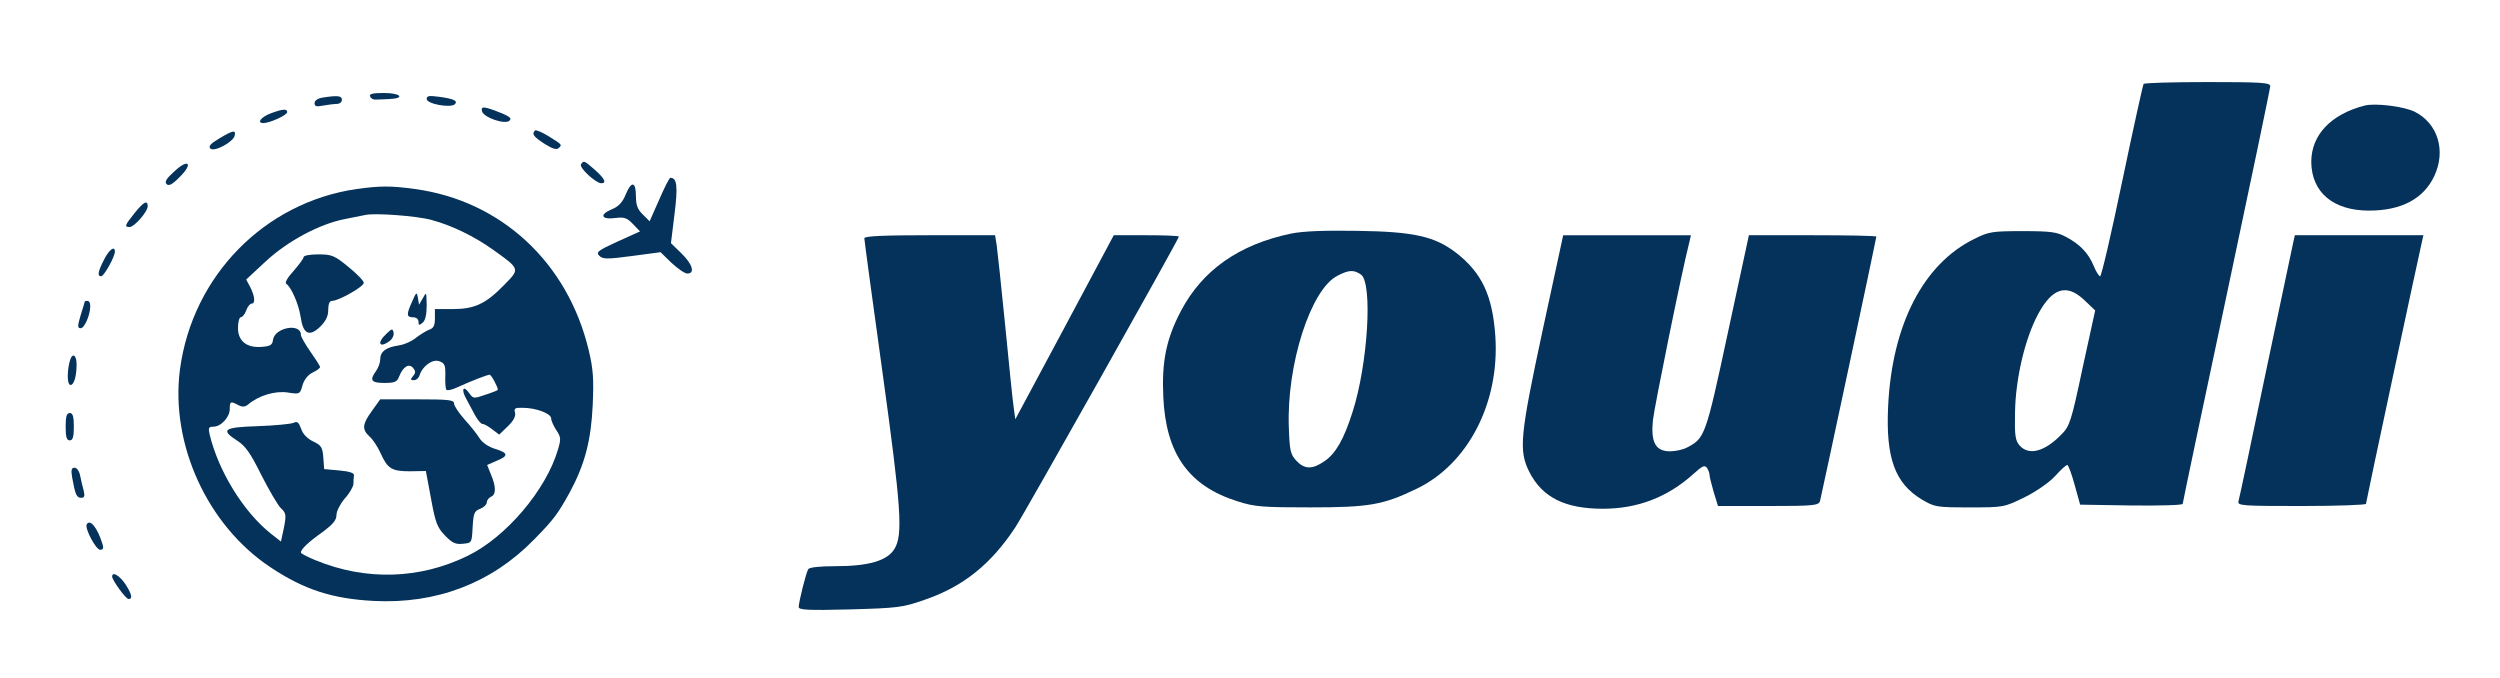 <svg xmlns="http://www.w3.org/2000/svg" version="1.0" width="914pt" height="248pt" viewBox="0 0 914 248" preserveAspectRatio="xMidYMid meet">

<g transform="translate(0,248) scale(0.1,-0.1)" fill="#04325B" stroke="none">
<path d="M7837 2173 c-3 -5 -38 -164 -78 -355 -40 -192 -76 -348 -81 -348 -4 0 -15 17 -23 37 -20 48 -50 79 -100 106 -35 19 -56 22 -160 22 -111 0 -124 -2 -176 -28 -187 -91 -302 -314 -316 -613 -9 -188 25 -281 123 -340 47 -28 54 -29 175 -29 124 0 125 0 201 37 44 22 91 55 112 78 20 22 39 40 44 40 4 0 16 -33 27 -73 l20 -72 188 -3 c103 -1 187 1 187 6 0 4 72 347 160 760 88 414 160 759 160 767 0 13 -33 15 -229 15 -127 0 -232 -3 -234 -7z m-217 -790 l40 -38 -46 -210 c-41 -194 -47 -213 -77 -243 -61 -63 -119 -79 -153 -41 -16 18 -19 36 -17 123 2 122 36 267 84 357 52 97 105 113 169 52z" />
<path d="M1353 2128 c2 -7 11 -13 20 -12 10 0 33 1 52 2 58 3 39 22 -21 22 -40 0 -55 -3 -51 -12z" />
<path d="M1178 2123 c-17 -3 -28 -11 -28 -20 0 -12 7 -14 31 -9 17 3 40 6 50 6 11 0 19 7 19 15 0 15 -15 17 -72 8z" />
<path d="M1560 2118 c0 -18 88 -34 103 -19 12 12 -4 20 -57 27 -37 5 -46 4 -46 -8z" />
<path d="M8645 2094 c-124 -32 -195 -108 -195 -206 1 -111 80 -178 211 -178 118 0 200 43 239 127 43 92 13 191 -71 234 -39 20 -145 33 -184 23z" />
<path d="M1762 2074 c4 -23 85 -51 101 -35 8 8 1 14 -24 25 -69 28 -81 29 -77 10z" />
<path d="M991 2066 c-36 -13 -54 -36 -28 -36 23 0 87 29 87 40 0 13 -16 12 -59 -4z" />
<path d="M1956 2003 c-13 -13 -5 -23 35 -49 29 -18 44 -23 52 -15 12 12 14 11 -39 44 -23 14 -45 23 -48 20z" />
<path d="M802 1974 c-32 -19 -41 -29 -33 -37 14 -14 84 24 89 47 5 22 -6 20 -56 -10z" />
<path d="M637 1853 c-29 -26 -36 -38 -28 -46 8 -8 21 -2 48 26 51 50 32 69 -20 20z" />
<path d="M2124 1879 c-7 -12 53 -68 74 -69 21 0 13 17 -23 49 -40 35 -41 35 -51 20z" />
<path d="M2410 1750 l-35 -79 -25 25 c-19 18 -25 35 -25 66 0 54 -16 58 -37 8 -12 -30 -26 -45 -53 -56 -45 -19 -36 -38 15 -31 32 4 42 1 64 -22 l26 -27 -82 -37 c-72 -33 -80 -39 -67 -52 13 -13 28 -13 119 -1 l105 14 40 -39 c23 -21 48 -39 58 -39 29 0 19 34 -21 73 l-39 38 13 106 c13 102 9 133 -15 133 -4 0 -22 -36 -41 -80z" />
<path d="M1304 1789 c-337 -49 -600 -317 -646 -659 -36 -273 100 -571 331 -724 123 -82 226 -115 377 -123 229 -12 431 65 586 224 73 74 88 95 131 173 55 102 78 189 84 320 4 94 2 131 -15 201 -77 320 -320 545 -635 588 -89 12 -126 12 -213 0z m273 -113 c75 -20 157 -60 227 -110 98 -70 97 -69 40 -127 -68 -70 -109 -89 -189 -89 l-65 0 0 -34 c0 -26 -5 -36 -20 -41 -11 -4 -32 -17 -48 -29 -15 -13 -44 -26 -65 -29 -47 -7 -67 -23 -67 -51 0 -12 -7 -31 -15 -42 -25 -34 -18 -44 30 -44 38 0 47 4 54 23 14 36 36 50 51 32 10 -12 10 -18 0 -30 -10 -12 -10 -15 3 -15 9 0 18 8 21 18 11 35 49 61 73 51 19 -7 22 -15 21 -53 -1 -25 1 -48 4 -51 4 -4 21 0 40 9 50 23 110 46 118 46 6 0 30 -44 30 -55 0 -2 -20 -10 -45 -18 -43 -15 -45 -15 -60 6 -21 30 -30 14 -11 -20 8 -15 23 -43 32 -60 10 -18 22 -33 28 -33 6 0 22 -9 36 -20 l25 -19 31 30 c21 20 30 37 27 50 -5 16 0 19 28 18 49 0 104 -21 104 -39 0 -8 9 -28 19 -43 17 -25 17 -33 6 -70 -43 -148 -190 -321 -330 -389 -175 -86 -373 -92 -557 -16 -29 12 -53 24 -53 28 0 12 26 37 78 74 39 29 52 44 52 63 0 14 14 41 30 60 17 18 31 43 32 53 0 11 1 26 2 33 1 8 -19 14 -54 17 l-55 5 -3 42 c-3 37 -7 45 -37 59 -21 10 -38 27 -44 46 -9 24 -14 29 -28 22 -10 -4 -69 -10 -130 -12 -126 -4 -138 -13 -76 -53 30 -19 49 -46 88 -125 28 -55 60 -110 71 -121 20 -19 21 -25 12 -72 l-11 -51 -38 30 c-99 79 -191 228 -223 363 -5 23 -3 27 14 27 28 0 60 35 60 65 0 28 3 29 31 14 16 -8 25 -7 37 3 38 32 98 50 144 43 44 -7 45 -6 54 27 6 20 20 38 37 46 15 7 27 16 27 20 0 4 -16 29 -35 56 -19 27 -35 55 -35 62 0 44 -95 27 -102 -18 -2 -19 -10 -24 -40 -26 -56 -5 -88 21 -88 69 0 22 5 39 10 39 6 0 15 11 20 25 5 14 14 25 20 25 14 0 12 26 -5 60 l-15 28 72 67 c80 74 196 136 288 154 30 6 64 13 75 15 34 8 187 -3 242 -18z" />
<path d="M1110 1540 c0 -5 -17 -28 -37 -51 -22 -24 -33 -43 -26 -47 18 -12 45 -74 52 -120 9 -63 31 -75 71 -37 21 21 30 38 30 62 0 22 5 33 14 33 24 0 116 52 116 66 0 7 -25 33 -56 58 -51 42 -61 46 -110 46 -30 0 -54 -4 -54 -10z" />
<path d="M1507 1378 c-22 -48 -21 -58 3 -58 12 0 20 -7 20 -16 0 -14 3 -14 15 -4 10 8 15 30 15 64 -1 49 -1 50 -14 26 l-14 -24 -4 24 c-4 24 -6 23 -21 -12z" />
<path d="M1413 1260 c-36 -33 -27 -55 11 -27 10 7 17 21 15 31 -4 16 -6 15 -26 -4z" />
<path d="M1360 978 c-36 -49 -37 -68 -9 -94 12 -10 30 -38 40 -60 26 -58 41 -67 108 -67 l58 1 19 -102 c16 -88 23 -105 51 -134 26 -27 39 -33 65 -30 33 3 33 3 36 61 3 51 6 59 28 67 13 5 24 16 24 24 0 7 7 16 15 20 19 7 19 37 0 81 l-14 35 34 15 c45 18 44 29 -5 44 -24 7 -47 23 -57 39 -9 15 -34 46 -55 69 -21 24 -38 49 -38 58 0 13 -21 15 -135 15 l-135 0 -30 -42z" />
<path d="M492 1701 c-36 -45 -38 -51 -18 -51 17 0 66 56 66 76 0 24 -15 16 -48 -25z" />
<path d="M4720 1626 c-191 -40 -324 -134 -402 -282 -54 -102 -71 -186 -65 -314 9 -209 93 -327 272 -383 62 -20 92 -22 265 -22 216 0 267 9 389 68 188 90 304 314 288 557 -10 150 -50 234 -145 307 -78 59 -153 76 -357 79 -123 2 -201 -1 -245 -10z m256 -150 c43 -32 25 -328 -31 -502 -32 -101 -62 -153 -104 -181 -44 -30 -72 -29 -102 3 -21 23 -24 36 -27 120 -9 230 80 507 178 556 42 22 60 22 86 4z" />
<path d="M3160 1609 c0 -6 29 -222 65 -480 70 -507 77 -604 45 -656 -26 -43 -94 -63 -216 -63 -56 0 -95 -4 -99 -11 -8 -12 -34 -117 -35 -138 0 -11 32 -13 188 -9 174 5 193 7 272 35 141 48 243 130 332 265 35 53 598 1054 598 1063 0 3 -54 5 -119 5 l-119 0 -180 -337 -180 -336 -6 44 c-4 24 -17 159 -31 299 -14 140 -28 272 -31 293 l-6 37 -239 0 c-166 0 -239 -3 -239 -11z" />
<path d="M5640 1273 c-83 -387 -88 -440 -49 -518 47 -93 130 -135 269 -135 127 0 237 42 332 128 32 29 41 33 49 21 5 -8 9 -19 9 -25 0 -6 7 -34 15 -62 l16 -52 184 0 c166 0 184 2 189 18 5 19 206 960 206 967 0 3 -105 5 -233 5 l-233 0 -77 -357 c-81 -378 -84 -385 -149 -419 -15 -8 -43 -14 -62 -14 -53 0 -71 32 -63 113 5 48 105 542 134 655 l5 22 -233 0 -234 0 -75 -347z" />
<path d="M8385 1598 c-3 -13 -48 -228 -101 -478 -52 -250 -97 -463 -100 -472 -5 -17 11 -18 230 -18 130 0 236 4 236 8 0 7 186 876 205 960 l5 22 -235 0 -235 0 -5 -22z" />
<path d="M380 1530 c-22 -43 -25 -60 -10 -60 10 0 50 71 50 90 0 23 -21 8 -40 -30z" />
<path d="M310 1378 c0 -2 -7 -24 -15 -50 -12 -40 -12 -48 0 -48 14 0 35 49 35 81 0 11 -4 19 -10 19 -5 0 -10 -1 -10 -2z" />
<path d="M256 1163 c-11 -38 -11 -86 0 -90 13 -4 24 28 24 75 0 34 -15 44 -24 15z" />
<path d="M240 920 c0 -38 4 -50 15 -50 11 0 15 12 15 50 0 38 -4 50 -15 50 -11 0 -15 -12 -15 -50z" />
<path d="M264 733 c11 -61 16 -73 33 -73 11 0 14 6 9 26 -4 15 -10 39 -13 55 -3 16 -12 29 -20 29 -12 0 -14 -8 -9 -37z" />
<path d="M317 563 c-8 -15 34 -93 49 -93 11 0 14 6 8 23 -18 58 -45 91 -57 70z" />
<path d="M410 372 c0 -13 50 -82 60 -82 16 0 12 18 -12 55 -21 31 -48 47 -48 27z" />
</g>
</svg>